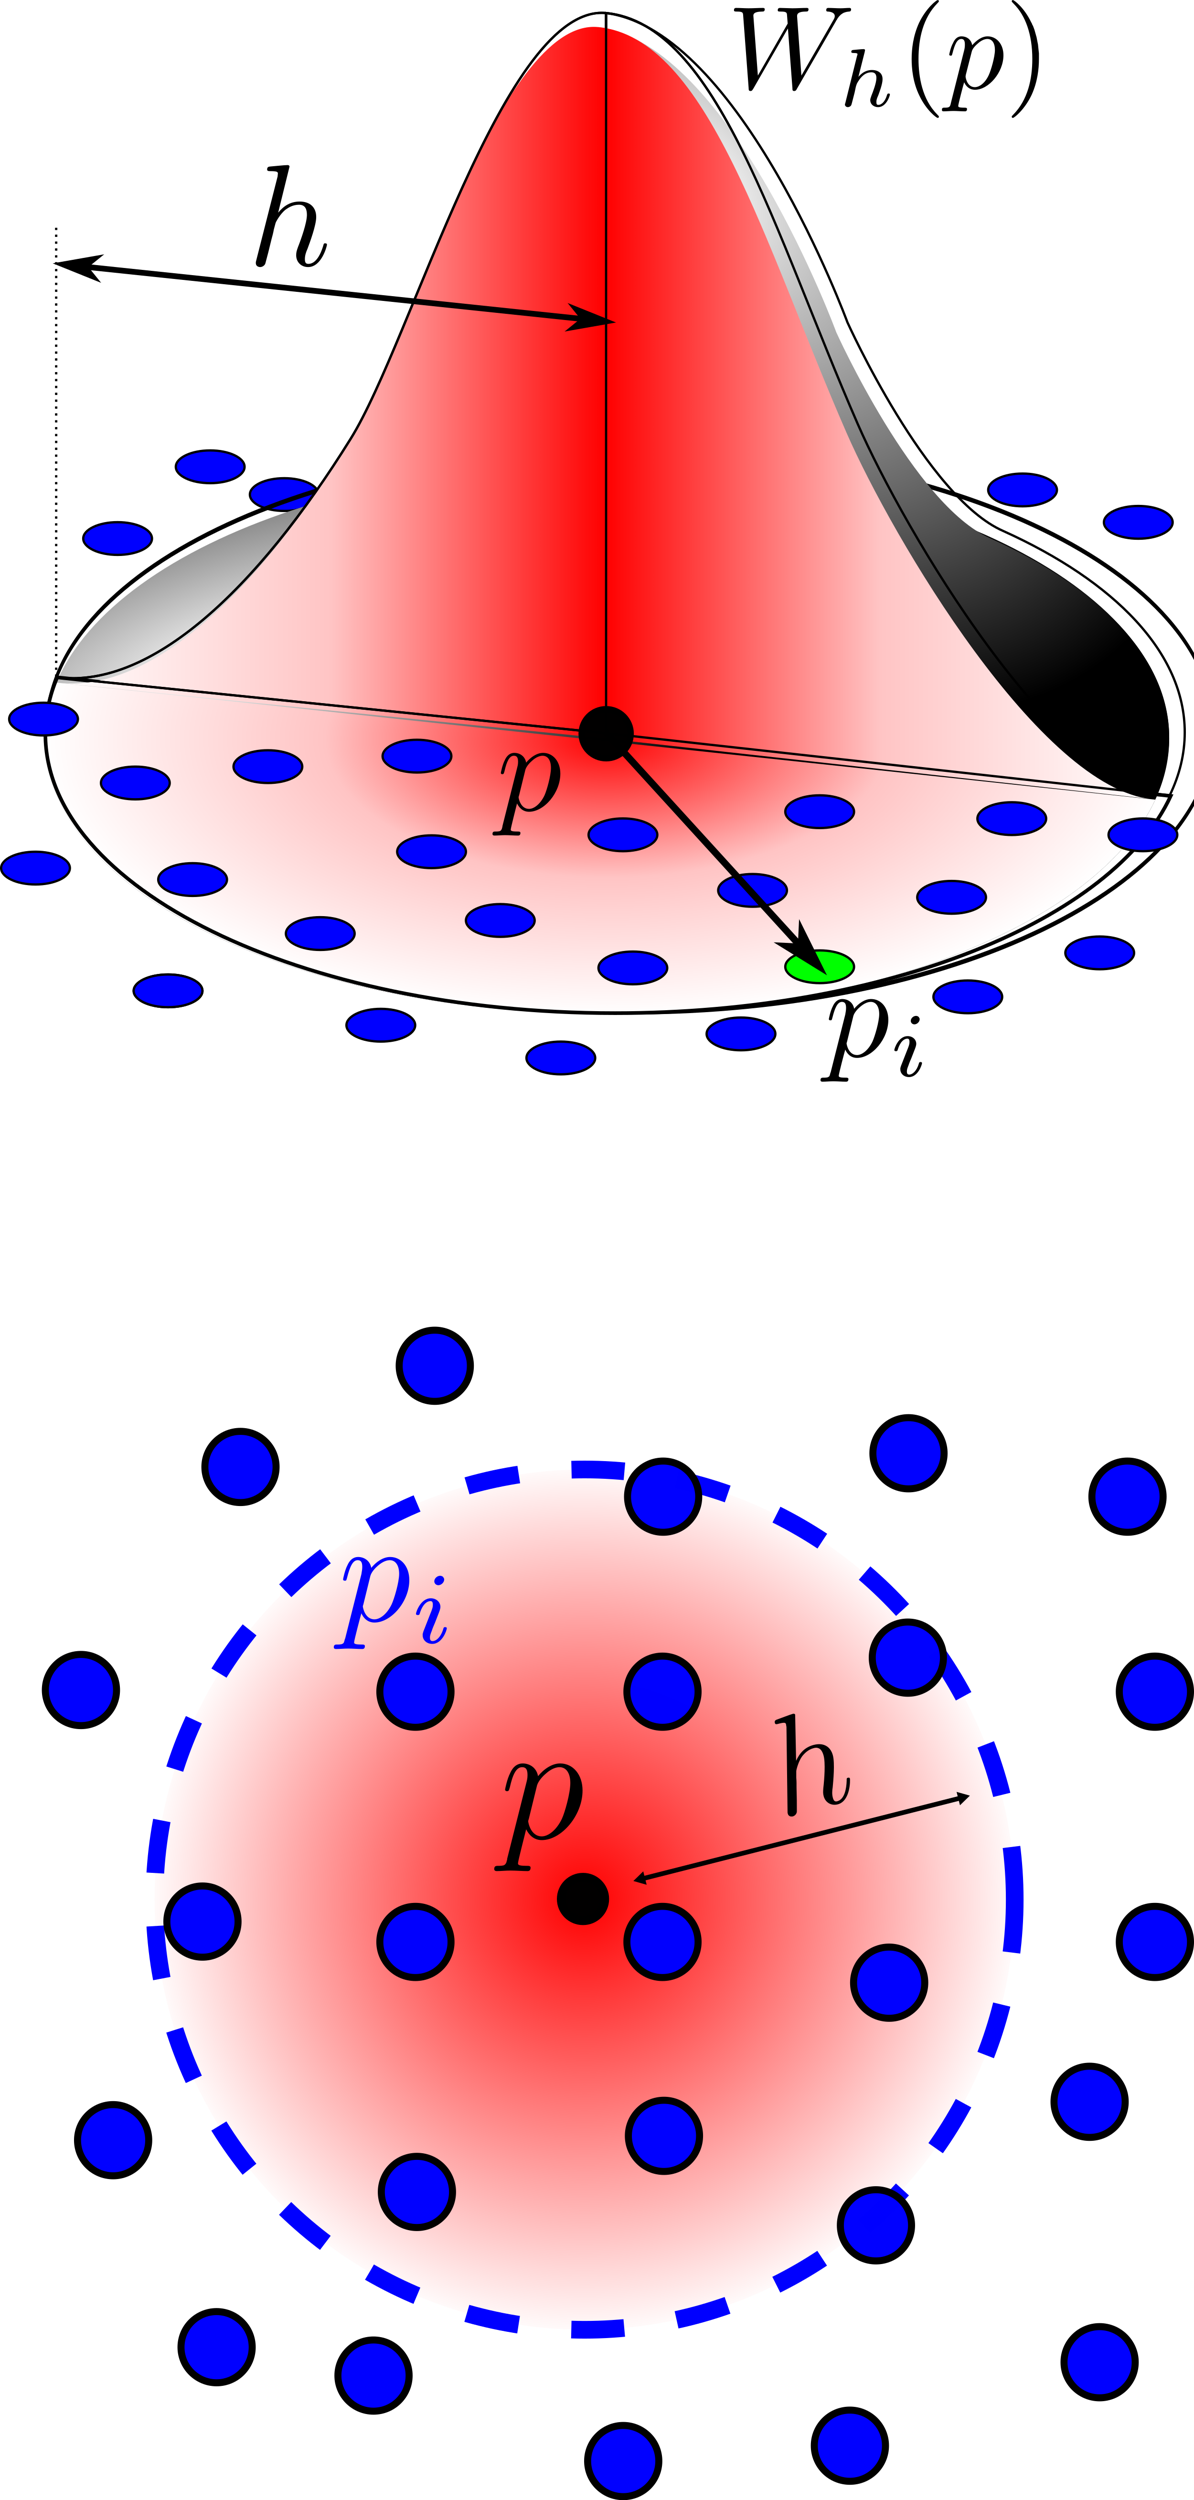 <?xml version="1.0" encoding="UTF-8" standalone="no"?>
<svg
   xmlns:dc="http://purl.org/dc/elements/1.1/"
   xmlns:cc="http://creativecommons.org/ns#"
   xmlns:rdf="http://www.w3.org/1999/02/22-rdf-syntax-ns#"
   xmlns:svg="http://www.w3.org/2000/svg"
   xmlns="http://www.w3.org/2000/svg"
   xmlns:xlink="http://www.w3.org/1999/xlink"
   xmlns:sodipodi="http://sodipodi.sourceforge.net/DTD/sodipodi-0.dtd"
   xmlns:inkscape="http://www.inkscape.org/namespaces/inkscape"
   sodipodi:docname="kernel.svg"
   inkscape:version="1.0 (4035a4fb49, 2020-05-01)"
   id="svg8"
   version="1.1"
   viewBox="0 0 67.593 141.522"
   height="141.522mm"
   width="67.593mm">
  <sodipodi:namedview
     inkscape:document-rotation="0"
     inkscape:snap-global="false"
     fit-margin-bottom="0"
     fit-margin-right="0"
     fit-margin-left="0"
     fit-margin-top="0"
     inkscape:window-maximized="0"
     inkscape:window-y="121"
     inkscape:window-x="0"
     inkscape:window-height="1769"
     inkscape:window-width="2773"
     showgrid="false"
     inkscape:current-layer="layer1"
     inkscape:document-units="mm"
     inkscape:cy="201.91732"
     inkscape:cx="131.59032"
     inkscape:zoom="2.6659943"
     inkscape:pageshadow="2"
     inkscape:pageopacity="0.0"
     borderopacity="1.0"
     bordercolor="#666666"
     pagecolor="#ffffff"
     id="base" />
  <defs
     id="defs2">
    <linearGradient
       inkscape:collect="always"
       id="linearGradient919">
      <stop
         style="stop-color:#ff0000;stop-opacity:1;"
         offset="0"
         id="stop915" />
      <stop
         style="stop-color:#ff0000;stop-opacity:0;"
         offset="1"
         id="stop917" />
    </linearGradient>
    <marker
       inkscape:isstock="true"
       style="overflow:visible"
       id="marker1162"
       refX="0"
       refY="0"
       orient="auto"
       inkscape:stockid="TriangleOutL">
      <path
         transform="scale(0.8)"
         style="fill:#000000;fill-opacity:1;fill-rule:evenodd;stroke:#000000;stroke-width:1pt;stroke-opacity:1"
         d="M 5.77,0 -2.88,5 V -5 Z"
         id="path1041"
         inkscape:connector-curvature="0" />
    </marker>
    <marker
       inkscape:isstock="true"
       style="overflow:visible"
       id="TriangleInL"
       refX="0"
       refY="0"
       orient="auto"
       inkscape:stockid="TriangleInL">
      <path
         transform="scale(-0.8)"
         style="fill:#000000;fill-opacity:1;fill-rule:evenodd;stroke:#000000;stroke-width:1pt;stroke-opacity:1"
         d="M 5.77,0 -2.88,5 V -5 Z"
         id="path1218"
         inkscape:connector-curvature="0" />
    </marker>
    <marker
       inkscape:isstock="true"
       style="overflow:visible"
       id="TriangleOutL"
       refX="0"
       refY="0"
       orient="auto"
       inkscape:stockid="TriangleOutL">
      <path
         transform="scale(0.8)"
         style="fill:#000000;fill-opacity:1;fill-rule:evenodd;stroke:#000000;stroke-width:1pt;stroke-opacity:1"
         d="M 5.77,0 -2.88,5 V -5 Z"
         id="path1227"
         inkscape:connector-curvature="0" />
    </marker>
    <marker
       inkscape:isstock="true"
       style="overflow:visible"
       id="Arrow2Lend"
       refX="0"
       refY="0"
       orient="auto"
       inkscape:stockid="Arrow2Lend">
      <path
         transform="matrix(-1.1,0,0,-1.1,-1.1,0)"
         d="M 8.719,4.034 -2.207,0.016 8.719,-4.002 c -1.745,2.372 -1.735,5.617 -6e-7,8.035 z"
         style="fill:#000000;fill-opacity:1;fill-rule:evenodd;stroke:#000000;stroke-width:0.625;stroke-linejoin:round;stroke-opacity:1"
         id="path1106"
         inkscape:connector-curvature="0" />
    </marker>
    <radialGradient
       inkscape:collect="always"
       xlink:href="#linearGradient919"
       id="radialGradient921"
       cx="66.426"
       cy="63.637"
       fx="66.426"
       fy="63.637"
       r="24.849"
       gradientUnits="userSpaceOnUse" />
    <clipPath
       id="clipPath88"
       clipPathUnits="userSpaceOnUse">
      <path
         inkscape:connector-curvature="0"
         id="path86"
         d="M 2099.61,3720.03 C 1751.84,3717.02 1435.43,2572.45 1224.61,2233.5 892.5,1699.56 527.621,1364.99 207.621,1399.25 L 2116.09,1205.03 4076.09,988 c -394.29,37.15 -918.63,924.14 -1081.48,1297.03 -290.82,665.78 -489.92,1397.07 -878.52,1434.22 -5.54,0.54 -10.97,0.82 -16.48,0.78 z" />
    </clipPath>
    <linearGradient
       id="linearGradient100"
       spreadMethod="pad"
       gradientTransform="matrix(8,0,0,-8,-1083.9,5292.51)"
       gradientUnits="userSpaceOnUse"
       y2="367.312"
       x2="645.5"
       y1="367.312"
       x1="160.938">
      <stop
         id="stop90"
         offset="0"
         style="stop-opacity:1;stop-color:#ffffff" />
      <stop
         id="stop92"
         offset="0.25"
         style="stop-opacity:1;stop-color:#ffc4c4" />
      <stop
         id="stop94"
         offset="0.5"
         style="stop-opacity:1;stop-color:#ff0000" />
      <stop
         id="stop96"
         offset="0.75"
         style="stop-opacity:1;stop-color:#ffc4c4" />
      <stop
         id="stop98"
         offset="1"
         style="stop-opacity:1;stop-color:#ffffff" />
    </linearGradient>
    <clipPath
       id="clipPath70"
       clipPathUnits="userSpaceOnUse">
      <path
         inkscape:connector-curvature="0"
         id="path68"
         d="m 4084.1,988 c 34.38,70.66 52.5,144.37 52.5,220 0,276.99 -243.51,526.75 -633.79,703.08 m 0,0 c -268.55,117.15 -543.86,728.25 -543.86,728.25 0,0 -374.26,1018.55 -842.86,1080 V 1205.03 L 4084.1,988" />
    </clipPath>
    <radialGradient
       id="radialGradient76"
       spreadMethod="pad"
       gradientTransform="matrix(11.786,-12.981,-7.998,-7.262,-432.198,11054.5)"
       gradientUnits="userSpaceOnUse"
       r="126.781"
       cy="291.717"
       cx="444.138"
       fy="291.717"
       fx="444.138">
      <stop
         id="stop72"
         offset="0"
         style="stop-opacity:1;stop-color:#ffffff" />
      <stop
         id="stop74"
         offset="1"
         style="stop-opacity:1;stop-color:#000000" />
    </radialGradient>
    <clipPath
       id="clipPath44"
       clipPathUnits="userSpaceOnUse">
      <path
         inkscape:connector-curvature="0"
         id="path42"
         d="m 199.609,1400.03 c -26.91,-63.95 -41.25,-129.96 -41.25,-197.78 0,-538.16 890.621,-974.488 1989.261,-974.488 946.99,0 1739.29,324.066 1940,758.238 z" />
    </clipPath>
    <radialGradient
       id="radialGradient52"
       spreadMethod="pad"
       gradientTransform="matrix(10.201,0,0,-5.025,-1925.61,6479.4)"
       gradientUnits="userSpaceOnUse"
       r="195.5"
       cy="1050.22"
       cx="399.286"
       fy="1050.22"
       fx="399.286">
      <stop
         id="stop46"
         offset="0"
         style="stop-opacity:1;stop-color:#ff0000" />
      <stop
         id="stop48"
         offset="0.5"
         style="stop-opacity:1;stop-color:#ffc4c4" />
      <stop
         id="stop50"
         offset="1"
         style="stop-opacity:1;stop-color:#ffffff" />
    </radialGradient>
    <clipPath
       id="clipPath24"
       clipPathUnits="userSpaceOnUse">
      <path
         inkscape:connector-curvature="0"
         id="path22"
         d="m 4136.72,1202.18 c 0,-538.168 -890.59,-974.418 -1989.18,-974.418 -1098.63,0 -1989.22,436.25 -1989.22,974.418 0,538.16 890.59,974.45 1989.22,974.45 1098.59,0 1989.18,-436.29 1989.18,-974.45 z" />
    </clipPath>
    <radialGradient
       id="radialGradient30"
       spreadMethod="pad"
       gradientTransform="matrix(13.358,4.384,1.567,-4.774,-4333.44,5046.26)"
       gradientUnits="userSpaceOnUse"
       r="195.5"
       cy="992.323"
       cx="270.158"
       fy="992.323"
       fx="270.158">
      <stop
         id="stop26"
         offset="0"
         style="stop-opacity:1;stop-color:#ffffff" />
      <stop
         id="stop28"
         offset="1"
         style="stop-opacity:1;stop-color:#000000" />
    </radialGradient>
  </defs>
  <g
     id="layer1"
     inkscape:groupmode="layer"
     inkscape:label="Layer 1"
     transform="translate(-33.331,43.892)">
    <circle
       r="24.349"
       cy="63.637"
       cx="66.426"
       id="path1077"
       style="opacity:1;fill:url(#radialGradient921);fill-opacity:1;stroke:#0000ff;stroke-width:1;stroke-miterlimit:4;stroke-dasharray:3, 3;stroke-dashoffset:0" />
    <circle
       r="2.015"
       cy="38.37"
       cx="84.761"
       id="path913-1"
       style="opacity:1;fill:#0000ff;fill-opacity:0.995;stroke:#000000;stroke-width:0.398;stroke-miterlimit:4;stroke-dasharray:none;stroke-dashoffset:0" />
    <circle
       r="2.015"
       cy="40.827"
       cx="97.159"
       id="path913-1-7"
       style="opacity:1;fill:#0000ff;fill-opacity:0.995;stroke:#000000;stroke-width:0.398;stroke-miterlimit:4;stroke-dasharray:none;stroke-dashoffset:0" />
    <circle
       r="2.015"
       cy="33.418"
       cx="57.944"
       id="path913-1-9"
       style="opacity:1;fill:#0000ff;fill-opacity:0.995;stroke:#000000;stroke-width:0.398;stroke-miterlimit:4;stroke-dasharray:none;stroke-dashoffset:0" />
    <circle
       r="2.015"
       cy="39.145"
       cx="46.945"
       id="path913-1-7-2"
       style="opacity:1;fill:#0000ff;fill-opacity:0.995;stroke:#000000;stroke-width:0.398;stroke-miterlimit:4;stroke-dasharray:none;stroke-dashoffset:0" />
    <circle
       r="2.015"
       cy="40.827"
       cx="70.871"
       id="path913-1-7-2-7"
       style="opacity:1;fill:#0000ff;fill-opacity:0.995;stroke:#000000;stroke-width:0.398;stroke-miterlimit:4;stroke-dasharray:none;stroke-dashoffset:0" />
    <circle
       r="2.015"
       cy="49.939"
       cx="84.725"
       id="path913-1-5"
       style="opacity:1;fill:#0000ff;fill-opacity:0.995;stroke:#000000;stroke-width:0.398;stroke-miterlimit:4;stroke-dasharray:none;stroke-dashoffset:0" />
    <circle
       r="2.015"
       cy="51.867"
       cx="98.71"
       id="path913-1-7-9"
       style="opacity:1;fill:#0000ff;fill-opacity:0.995;stroke:#000000;stroke-width:0.398;stroke-miterlimit:4;stroke-dasharray:none;stroke-dashoffset:0" />
    <circle
       r="2.015"
       cy="51.867"
       cx="56.849"
       id="path913-1-9-2"
       style="opacity:1;fill:#0000ff;fill-opacity:0.995;stroke:#000000;stroke-width:0.398;stroke-miterlimit:4;stroke-dasharray:none;stroke-dashoffset:0" />
    <circle
       r="2.015"
       cy="51.772"
       cx="37.913"
       id="path913-1-7-2-2"
       style="opacity:1;fill:#0000ff;fill-opacity:0.995;stroke:#000000;stroke-width:0.398;stroke-miterlimit:4;stroke-dasharray:none;stroke-dashoffset:0" />
    <circle
       r="2.015"
       cy="51.867"
       cx="70.835"
       id="path913-1-7-2-7-8"
       style="opacity:1;fill:#0000ff;fill-opacity:0.995;stroke:#000000;stroke-width:0.398;stroke-miterlimit:4;stroke-dasharray:none;stroke-dashoffset:0" />
    <circle
       r="2.015"
       cy="68.338"
       cx="83.667"
       id="path913-1-97"
       style="opacity:1;fill:#0000ff;fill-opacity:0.995;stroke:#000000;stroke-width:0.398;stroke-miterlimit:4;stroke-dasharray:none;stroke-dashoffset:0" />
    <circle
       r="2.015"
       cy="66.032"
       cx="98.71"
       id="path913-1-7-3"
       style="opacity:1;fill:#0000ff;fill-opacity:0.995;stroke:#000000;stroke-width:0.398;stroke-miterlimit:4;stroke-dasharray:none;stroke-dashoffset:0" />
    <circle
       r="2.015"
       cy="66.032"
       cx="56.849"
       id="path913-1-9-6"
       style="opacity:1;fill:#0000ff;fill-opacity:0.995;stroke:#000000;stroke-width:0.398;stroke-miterlimit:4;stroke-dasharray:none;stroke-dashoffset:0" />
    <circle
       r="2.015"
       cy="64.879"
       cx="44.792"
       id="path913-1-7-2-1"
       style="opacity:1;fill:#0000ff;fill-opacity:0.995;stroke:#000000;stroke-width:0.398;stroke-miterlimit:4;stroke-dasharray:none;stroke-dashoffset:0" />
    <circle
       r="2.015"
       cy="66.032"
       cx="70.835"
       id="path913-1-7-2-7-2"
       style="opacity:1;fill:#0000ff;fill-opacity:0.995;stroke:#000000;stroke-width:0.398;stroke-miterlimit:4;stroke-dasharray:none;stroke-dashoffset:0" />
    <circle
       r="2.015"
       cy="82.073"
       cx="82.919"
       id="path913-1-93"
       style="opacity:1;fill:#0000ff;fill-opacity:0.995;stroke:#000000;stroke-width:0.398;stroke-miterlimit:4;stroke-dasharray:none;stroke-dashoffset:0" />
    <circle
       r="2.015"
       cy="75.081"
       cx="95.014"
       id="path913-1-7-1"
       style="opacity:1;fill:#0000ff;fill-opacity:0.995;stroke:#000000;stroke-width:0.398;stroke-miterlimit:4;stroke-dasharray:none;stroke-dashoffset:0" />
    <circle
       r="2.015"
       cy="80.183"
       cx="56.933"
       id="path913-1-9-9"
       style="opacity:1;fill:#0000ff;fill-opacity:0.995;stroke:#000000;stroke-width:0.398;stroke-miterlimit:4;stroke-dasharray:none;stroke-dashoffset:0" />
    <circle
       r="2.015"
       cy="77.254"
       cx="39.735"
       id="path913-1-7-2-4"
       style="opacity:1;fill:#0000ff;fill-opacity:0.995;stroke:#000000;stroke-width:0.398;stroke-miterlimit:4;stroke-dasharray:none;stroke-dashoffset:0" />
    <circle
       r="2.015"
       cy="77.008"
       cx="70.918"
       id="path913-1-7-2-7-7"
       style="opacity:1;fill:#0000ff;fill-opacity:0.995;stroke:#000000;stroke-width:0.398;stroke-miterlimit:4;stroke-dasharray:none;stroke-dashoffset:0" />
    <circle
       r="2.015"
       cy="94.547"
       cx="81.444"
       id="path913-1-8"
       style="opacity:1;fill:#0000ff;fill-opacity:0.995;stroke:#000000;stroke-width:0.398;stroke-miterlimit:4;stroke-dasharray:none;stroke-dashoffset:0" />
    <circle
       r="2.015"
       cy="89.822"
       cx="95.581"
       id="path913-1-7-4"
       style="opacity:1;fill:#0000ff;fill-opacity:0.995;stroke:#000000;stroke-width:0.398;stroke-miterlimit:4;stroke-dasharray:none;stroke-dashoffset:0" />
    <circle
       r="2.015"
       cy="90.578"
       cx="54.476"
       id="path913-1-9-5"
       style="opacity:1;fill:#0000ff;fill-opacity:0.995;stroke:#000000;stroke-width:0.398;stroke-miterlimit:4;stroke-dasharray:none;stroke-dashoffset:0" />
    <circle
       r="2.015"
       cy="88.971"
       cx="45.593"
       id="path913-1-7-2-0"
       style="opacity:1;fill:#0000ff;fill-opacity:0.995;stroke:#000000;stroke-width:0.398;stroke-miterlimit:4;stroke-dasharray:none;stroke-dashoffset:0" />
    <circle
       r="2.015"
       cy="95.416"
       cx="68.612"
       id="path913-1-7-2-7-3"
       style="opacity:1;fill:#0000ff;fill-opacity:0.995;stroke:#000000;stroke-width:0.398;stroke-miterlimit:4;stroke-dasharray:none;stroke-dashoffset:0" />
    <circle
       r="1.228"
       cy="63.6"
       cx="66.335"
       id="path1081"
       style="opacity:1;fill:#000000;fill-opacity:0.995;stroke:#000000;stroke-width:0.5;stroke-miterlimit:4;stroke-dasharray:none;stroke-dashoffset:0" />
    <path
       sodipodi:nodetypes="cc"
       inkscape:connector-curvature="0"
       id="path1083"
       d="M 69.624,62.471 87.798,57.861"
       style="fill:none;stroke:#000000;stroke-width:0.265px;stroke-linecap:butt;stroke-linejoin:miter;stroke-opacity:1;marker-start:url(#TriangleInL);marker-end:url(#TriangleOutL)" />
    <g
       id="g1899"
       transform="matrix(0.641,0,0,0.641,-140.798,-16)"
       style="fill:#000000">
      <g
         id="g1897"
         transform="matrix(0.3,0,0,-0.3,-52.5,222.75)"
         xml:space="preserve"
         stroke-miterlimit="10.433"
         font-style="normal"
         font-variant="normal"
         font-weight="normal"
         font-stretch="normal"
         font-size-adjust="none"
         letter-spacing="normal"
         word-spacing="normal"
         style="font-style:normal;font-variant:normal;font-weight:normal;font-stretch:normal;letter-spacing:normal;word-spacing:normal;text-anchor:start;fill:#000000;fill-opacity:1;fill-rule:evenodd;stroke:#000000;stroke-linecap:butt;stroke-linejoin:miter;stroke-miterlimit:10.433;stroke-dasharray:none;stroke-dashoffset:0;stroke-opacity:1"><path
           d="m 1229.8,340.36 v -0.15 -0.15 l -0.1,-0.14 v -0.13 -0.12 l -0.1,-0.12 v -0.11 -0.11 l -0.1,-0.1 v -0.09 l -0.1,-0.09 v -0.08 l -0.1,-0.07 v -0.07 l -0.1,-0.06 v -0.06 l -0.1,-0.06 -0.1,-0.05 v -0.04 l -0.1,-0.04 -0.1,-0.04 -0.1,-0.03 -0.1,-0.03 -0.2,-0.02 -0.1,-0.02 v -0.01 l -0.1,-0.01 -0.1,-0.01 h -0.1 v -0.01 l -0.1,-0.01 h -0.1 -0.1 l -0.1,-0.01 h -0.1 -0.1 v 0 h -0.1 -0.1 c -0.6,0 -1.2,0 -1.2,-0.94 0,-0.41 0.3,-0.61 0.7,-0.61 1.3,0 2.7,0.16 4.1,0.16 1.7,0 3.4,-0.16 5,-0.16 0.2,0 0.9,0 0.9,1 0,0.55 -0.5,0.55 -1.2,0.55 -2.5,0 -2.5,0.36 -2.5,0.79 0,0.61 2.1,8.72 2.4,9.97 0.7,-1.44 2.1,-3.19 4.6,-3.19 v 1.1 c -3.3,0 -4,4.14 -4,4.44 0,0.09 0,0.2 0.2,0.79 l 2.4,9.77 c 0.4,1.34 1.7,2.73 2.6,3.48 1.7,1.55 3.2,1.89 4,1.89 2,0 3.2,-1.73 3.2,-4.68 0,-2.94 -1.6,-8.66 -2.5,-10.57 -1.7,-3.48 -4.1,-5.12 -5.9,-5.12 v -1.1 c 5.8,0 12,7.27 12,14.6 0,4.69 -2.8,7.97 -6.6,7.97 -2.5,0 -4.9,-1.78 -6.5,-3.74 -0.5,2.69 -2.7,3.74 -4.5,3.74 -2.3,0 -3.3,-1.94 -3.7,-2.83 -0.9,-1.7 -1.5,-4.69 -1.5,-4.84 0,-0.5 0.5,-0.5 0.5,-0.5 0.5,0 0.6,0.06 0.9,1.15 0.8,3.53 1.8,5.92 3.6,5.92 0.9,0 1.6,-0.39 1.6,-2.28 0,-1.15 -0.2,-1.7 -0.4,-2.54 z"
           id="path1895"
           inkscape:connector-curvature="0"
           style="fill:#000000;stroke-width:0" /></g>
    </g>
    <g
       id="g1999"
       transform="matrix(0.548,0,0,0.548,-119.191,-17.251)"
       style="fill:#0000ff">
      <g
         word-spacing="normal"
         letter-spacing="normal"
         font-size-adjust="none"
         font-stretch="normal"
         font-weight="normal"
         font-variant="normal"
         font-style="normal"
         stroke-miterlimit="10.433"
         xml:space="preserve"
         transform="matrix(0.3,0,0,-0.3,-52.5,222.75)"
         id="g1997"
         style="font-style:normal;font-variant:normal;font-weight:normal;font-stretch:normal;letter-spacing:normal;word-spacing:normal;text-anchor:start;fill:#0000ff;fill-opacity:1;fill-rule:evenodd;stroke:#000000;stroke-linecap:butt;stroke-linejoin:miter;stroke-miterlimit:10.433;stroke-dasharray:none;stroke-dashoffset:0;stroke-opacity:1"><path
           id="path1991"
           d="m 1221.6,340.36 -0.1,-0.15 v -0.15 l -0.1,-0.14 v -0.13 -0.12 l -0.1,-0.12 v -0.11 -0.11 l -0.1,-0.1 v -0.09 -0.09 l -0.1,-0.08 v -0.07 l -0.1,-0.07 v -0.06 l -0.1,-0.06 -0.1,-0.06 -0.1,-0.05 v -0.04 l -0.1,-0.04 -0.1,-0.04 -0.1,-0.03 -0.1,-0.03 -0.1,-0.02 -0.2,-0.02 v -0.01 l -0.1,-0.01 -0.1,-0.01 v 0 l -0.1,-0.01 -0.1,-0.01 h -0.1 -0.1 l -0.1,-0.01 v 0 h -0.1 -0.1 -0.1 -0.1 c -0.6,0 -1.2,0 -1.2,-0.94 0,-0.41 0.3,-0.61 0.7,-0.61 1.3,0 2.8,0.16 4.2,0.16 1.6,0 3.3,-0.16 4.9,-0.16 0.2,0 0.9,0 0.9,1 0,0.55 -0.5,0.55 -1.2,0.55 -2.5,0 -2.5,0.36 -2.5,0.79 0,0.61 2.1,8.72 2.5,9.97 0.6,-1.44 2,-3.19 4.5,-3.19 v 1.1 c -3.3,0 -4,4.14 -4,4.44 0,0.09 0,0.2 0.2,0.79 l 2.4,9.77 c 0.4,1.34 1.7,2.73 2.6,3.48 1.8,1.55 3.2,1.89 4.1,1.89 1.9,0 3.2,-1.73 3.2,-4.68 0,-2.94 -1.7,-8.66 -2.6,-10.57 -1.7,-3.48 -4.1,-5.12 -5.9,-5.12 v -1.1 c 5.8,0 12,7.27 12,14.6 0,4.69 -2.8,7.97 -6.6,7.97 -2.5,0 -4.9,-1.78 -6.5,-3.74 -0.5,2.69 -2.7,3.74 -4.5,3.74 -2.3,0 -3.3,-1.94 -3.7,-2.83 -0.9,-1.7 -1.5,-4.69 -1.5,-4.84 0,-0.5 0.5,-0.5 0.6,-0.5 0.5,0 0.5,0.06 0.8,1.15 0.9,3.53 1.9,5.92 3.6,5.92 0.9,0 1.6,-0.39 1.6,-2.28 0,-1.15 -0.2,-1.7 -0.3,-2.54 z"
           inkscape:connector-curvature="0"
           style="fill:#0000ff;stroke-width:0" /><path
           id="path1993"
           d="m 1255.7,360.66 v 0.05 0.06 0.05 0.05 0.06 0.06 l -0.1,0.05 v 0.06 0.05 0.06 l -0.1,0.06 v 0.05 0.05 l -0.1,0.06 v 0.05 0.05 l -0.1,0.05 v 0.04 l -0.1,0.05 v 0.04 l -0.1,0.04 v 0.04 l -0.1,0.04 -0.1,0.03 v 0.03 l -0.1,0.02 -0.1,0.02 -0.1,0.02 v 0.02 l -0.1,0.01 -0.1,0.01 h -0.1 c -1,0 -2,-0.91 -2,-1.92 0,-0.6 0.5,-1.33 1.4,-1.33 1,0 2,0.98 2,1.92 z"
           inkscape:connector-curvature="0"
           style="fill:#0000ff;stroke-width:0" /><path
           id="path1995"
           d="m 1248.6,342.96 v -0.09 l -0.1,-0.08 v -0.17 -0.08 l -0.1,-0.09 v -0.09 -0.08 -0.09 l -0.1,-0.1 v -0.09 -0.1 -0.04 -0.05 -0.06 -0.05 -0.05 -0.05 -0.06 -0.05 c 0,-1.64 1.4,-2.95 3.3,-2.95 3.5,0 5,4.79 5,5.32 0,0.46 -0.4,0.46 -0.6,0.46 -0.4,0 -0.5,-0.21 -0.6,-0.6 -0.8,-2.78 -2.4,-4.22 -3.7,-4.22 -0.7,0 -0.9,0.46 -0.9,1.22 0,0.8 0.3,1.47 0.6,2.24 0.3,0.93 0.7,1.87 1.1,2.78 0.3,0.84 1.6,4.01 1.7,4.44 0.1,0.34 0.2,0.76 0.2,1.11 0,1.64 -1.4,2.95 -3.3,2.95 -3.5,0 -5.1,-4.74 -5.1,-5.33 0,-0.45 0.5,-0.45 0.6,-0.45 0.5,0 0.6,0.17 0.7,0.56 0.9,3 2.4,4.25 3.7,4.25 0.5,0 0.8,-0.28 0.8,-1.22 0,-0.8 -0.1,-1.33 -1,-3.48 z"
           inkscape:connector-curvature="0"
           style="fill:#0000ff;stroke-width:0" /></g>
    </g>
    <g
       transform="matrix(1.772,-0.475,0.475,1.772,-91.933,74.955)"
       id="g940">
      <g
         style="font-style:normal;font-variant:normal;font-weight:normal;font-stretch:normal;letter-spacing:normal;word-spacing:normal;text-anchor:start;fill:none;fill-opacity:1;fill-rule:evenodd;stroke:#000000;stroke-linecap:butt;stroke-linejoin:miter;stroke-miterlimit:10.433;stroke-dasharray:none;stroke-dashoffset:0;stroke-opacity:1"
         id="g938"
         transform="matrix(0.087,0,0,-0.087,-15.163,45.666)"
         xml:space="preserve"
         stroke-miterlimit="10.433"
         font-style="normal"
         font-variant="normal"
         font-weight="normal"
         font-stretch="normal"
         font-size-adjust="none"
         letter-spacing="normal"
         word-spacing="normal"><path
           style="fill:#000000;stroke-width:0"
           inkscape:connector-curvature="0"
           d="m 1240.1,380.47 v 0.01 0 0.01 0.01 0.01 0.01 0.02 0.02 0.02 0.02 0.02 0.02 0.03 0.02 l -0.1,0.02 v 0.03 0.02 0.03 0.02 0.03 l -0.1,0.02 v 0.01 0.01 0.01 0.01 0.01 0.01 l -0.1,0.01 v 0.01 0.01 0.01 0.01 0 l -0.1,0.01 v 0.01 0 0.01 h -0.1 v 0.01 0 0 l -0.1,0.01 v 0 0 0 c -1.2,0 -4.8,-0.41 -6.1,-0.5 -0.4,-0.05 -1,-0.09 -1,-1 0,-0.59 0.5,-0.59 1.2,-0.59 2.4,0 2.5,-0.35 2.5,-0.85 l -0.1,-1 -7.3,-28.7 c -0.2,-0.69 -0.2,-0.8 -0.2,-1.09 0,-1.15 1,-1.4 1.5,-1.4 0.8,0 1.6,0.6 1.8,1.3 l 1,3.78 1.1,4.49 c 0.3,1.09 0.6,2.18 0.8,3.34 0.1,0.3 0.5,1.94 0.6,2.24 0.1,0.45 1.7,3.25 3.4,4.59 1.1,0.8 2.6,1.73 4.7,1.73 2.2,0 2.7,-1.68 2.7,-3.48 0,-2.69 -1.9,-8.13 -3.1,-11.16 -0.4,-1.15 -0.6,-1.75 -0.6,-2.75 0,-2.33 1.7,-4.08 4.1,-4.08 4.7,0 6.5,7.27 6.5,7.68 0,0.5 -0.4,0.5 -0.6,0.5 -0.5,0 -0.5,-0.16 -0.7,-0.91 -0.8,-2.64 -2.4,-6.17 -5.1,-6.17 -0.9,0 -1.2,0.5 -1.2,1.64 0,1.25 0.4,2.45 0.9,3.55 0.8,2.14 3,8.06 3,10.95 0,3.23 -2,5.33 -5.7,5.33 -3.2,0 -5.5,-1.53 -7.4,-3.83 z"
           id="path936" /></g>
    </g>
    <path
       d="m 51.369,-15.897 c 0,0.512 -0.871,0.927 -1.946,0.927 -1.075,0 -1.946,-0.415 -1.946,-0.927 0,-0.512 0.871,-0.927 1.946,-0.927 1.074,0 1.946,0.415 1.946,0.927"
       style="fill:#0000ff;fill-opacity:1;fill-rule:evenodd;stroke:none;stroke-width:0.016"
       id="path14"
       inkscape:connector-curvature="0" />
    <path
       d="m 51.369,-15.897 c 0,0.512 -0.871,0.927 -1.946,0.927 -1.075,0 -1.946,-0.415 -1.946,-0.927 0,-0.512 0.871,-0.927 1.946,-0.927 1.074,0 1.946,0.415 1.946,0.927 z"
       style="fill:none;stroke:#000000;stroke-width:0.13;stroke-linecap:butt;stroke-linejoin:miter;stroke-miterlimit:4;stroke-dasharray:none;stroke-opacity:1"
       id="path16"
       inkscape:connector-curvature="0" />
    <g
       transform="matrix(0.016,0,0,-0.016,33.332,17.149)"
       id="g18">
      <g
         id="g20"
         clip-path="url(#clipPath24)">
        <path
           d="m 4136.72,1202.18 c 0,-538.168 -890.59,-974.418 -1989.18,-974.418 -1098.63,0 -1989.22,436.25 -1989.22,974.418 0,538.16 890.59,974.45 1989.22,974.45 1098.59,0 1989.18,-436.29 1989.18,-974.45"
           style="fill:url(#radialGradient30);fill-opacity:1;fill-rule:nonzero;stroke:none"
           id="path32"
           inkscape:connector-curvature="0" />
      </g>
    </g>
    <g
       id="g34"
       transform="matrix(0.013,0,0,0.02,33.332,17.149)">
      <path
         d="m 5284.69,-987.632 c 0,442.12 -1137.72,800.517 -2541.19,800.517 -1403.51,0 -2541.244,-358.397 -2541.244,-800.517 0,-442.128 1137.734,-800.558 2541.244,-800.558 1403.47,0 2541.19,358.43 2541.19,800.558 z"
         style="fill:none;stroke:#000000;stroke-width:13.032;stroke-linecap:butt;stroke-linejoin:miter;stroke-miterlimit:4;stroke-dasharray:none;stroke-opacity:1"
         id="path36"
         inkscape:connector-curvature="0" />
    </g>
    <g
       transform="matrix(0.016,0,0,-0.016,33.332,17.149)"
       id="g38">
      <g
         id="g40"
         clip-path="url(#clipPath44)">
        <path
           d="m 199.609,1400.03 c -26.91,-63.95 -41.25,-129.96 -41.25,-197.78 0,-538.16 890.621,-974.488 1989.261,-974.488 946.99,0 1739.29,324.066 1940,758.238"
           style="fill:url(#radialGradient52);fill-opacity:1;fill-rule:nonzero;stroke:none"
           id="path54"
           inkscape:connector-curvature="0" />
      </g>
    </g>
    <path
       d="m 36.569,-5.55 c -0.436,1.037 -0.669,2.107 -0.669,3.207 0,8.725 14.44,15.8 32.252,15.8 15.354,0 28.199,-5.254 31.454,-12.293 z"
       style="fill:none;stroke:#000000;stroke-width:0.206;stroke-linecap:butt;stroke-linejoin:miter;stroke-miterlimit:4;stroke-dasharray:none;stroke-opacity:1"
       id="path56"
       inkscape:connector-curvature="0" />
    <path
       d="M 67.641,-2.389 V -43.153 c 6.3,0.602 9.53,12.459 14.245,23.254 2.64,6.045 11.14,20.429 17.533,21.031 z"
       style="fill:none;stroke:#000000;stroke-width:0.13;stroke-linecap:butt;stroke-linejoin:miter;stroke-miterlimit:4;stroke-dasharray:none;stroke-opacity:1"
       id="path62"
       inkscape:connector-curvature="0" />
    <g
       transform="matrix(0.016,0,0,-0.016,33.332,17.149)"
       id="g64">
      <g
         id="g66"
         clip-path="url(#clipPath70)">
        <path
           d="m 4084.1,988 c 34.38,70.66 52.5,144.37 52.5,220 0,276.99 -243.51,526.75 -633.79,703.08 m 0,0 c -268.55,117.15 -543.86,728.25 -543.86,728.25 0,0 -374.26,1018.55 -842.86,1080 V 1205.03 L 4084.1,988"
           style="fill:url(#radialGradient76);fill-opacity:1;fill-rule:nonzero;stroke:none"
           id="path78"
           inkscape:connector-curvature="0" />
      </g>
    </g>
    <path
       d="m 99.549,1.13 c 0.557,-1.146 0.851,-2.341 0.851,-3.567 0,-4.491 -3.948,-8.54 -10.276,-11.399 m 0,0 c -4.354,-1.899 -8.818,-11.807 -8.818,-11.807 0,0 -6.068,-16.514 -13.665,-17.51 v 40.765 l 31.908,3.519"
       style="fill:none;stroke:#000000;stroke-width:0.13;stroke-linecap:butt;stroke-linejoin:miter;stroke-miterlimit:4;stroke-dasharray:none;stroke-opacity:1"
       id="path80"
       inkscape:connector-curvature="0" />
    <g
       transform="matrix(0.016,0,0,-0.016,33.332,17.149)"
       id="g82">
      <g
         id="g84"
         clip-path="url(#clipPath88)">
        <path
           d="M 2099.61,3720.03 C 1751.84,3717.02 1435.43,2572.45 1224.61,2233.5 892.5,1699.56 527.621,1364.99 207.621,1399.25 L 2116.09,1205.03 4076.09,988 c -394.29,37.15 -918.63,924.14 -1081.48,1297.03 -290.82,665.78 -489.92,1397.07 -878.52,1434.22 -5.54,0.54 -10.97,0.82 -16.48,0.78"
           style="fill:url(#linearGradient100);fill-opacity:1;fill-rule:nonzero;stroke:none"
           id="path102"
           inkscape:connector-curvature="0" />
      </g>
    </g>
    <path
       d="m 67.374,-43.165 c -5.638,0.049 -10.768,18.606 -14.187,24.101 -5.385,8.657 -11.3,14.081 -16.489,13.526 l 30.942,3.149 31.778,3.519 C 93.026,0.528 84.525,-13.853 81.885,-19.899 77.169,-30.693 73.941,-42.55 67.641,-43.152 c -0.09,-0.009 -0.178,-0.013 -0.267,-0.013 z"
       style="fill:none;stroke:#000000;stroke-width:0.13;stroke-linecap:butt;stroke-linejoin:miter;stroke-miterlimit:4;stroke-dasharray:none;stroke-opacity:1"
       id="path104"
       inkscape:connector-curvature="0" />
    <path
       d="m 67.641,-43.153 c -5.744,-0.556 -10.981,18.505 -14.452,24.088 -5.385,8.658 -11.303,14.083 -16.491,13.527 l 30.944,3.15 z"
       style="fill:none;stroke:#000000;stroke-width:0.13;stroke-linecap:butt;stroke-linejoin:miter;stroke-miterlimit:4;stroke-dasharray:none;stroke-opacity:1"
       id="path106"
       inkscape:connector-curvature="0" />
    <path
       d="m 53.407,8.952 c 0,0.512 -0.871,0.927 -1.946,0.927 -1.074,0 -1.946,-0.415 -1.946,-0.927 0,-0.512 0.871,-0.926 1.946,-0.926 1.075,0 1.946,0.415 1.946,0.926"
       style="fill:#0000ff;fill-opacity:1;fill-rule:evenodd;stroke:none;stroke-width:0.016"
       id="path108"
       inkscape:connector-curvature="0" />
    <path
       d="m 53.407,8.953 c 0,0.512 -0.871,0.926 -1.946,0.926 -1.074,0 -1.946,-0.415 -1.946,-0.926 0,-0.512 0.871,-0.927 1.946,-0.927 1.075,0 1.946,0.415 1.946,0.927 z"
       style="fill:none;stroke:#000000;stroke-width:0.13;stroke-linecap:butt;stroke-linejoin:miter;stroke-miterlimit:4;stroke-dasharray:none;stroke-opacity:1"
       id="path110"
       inkscape:connector-curvature="0" />
    <path
       d="m 67.026,15.994 c 0,0.512 -0.871,0.927 -1.946,0.927 -1.074,0 -1.946,-0.415 -1.946,-0.927 0,-0.512 0.871,-0.927 1.946,-0.927 1.075,0 1.946,0.415 1.946,0.927"
       style="fill:#0000ff;fill-opacity:1;fill-rule:evenodd;stroke:none;stroke-width:0.016"
       id="path112"
       inkscape:connector-curvature="0" />
    <path
       d="m 67.026,15.994 c 0,0.512 -0.871,0.927 -1.946,0.927 -1.074,0 -1.946,-0.415 -1.946,-0.927 0,-0.512 0.871,-0.927 1.946,-0.927 1.075,0 1.946,0.415 1.946,0.927 z"
       style="fill:none;stroke:#000000;stroke-width:0.13;stroke-linecap:butt;stroke-linejoin:miter;stroke-miterlimit:4;stroke-dasharray:none;stroke-opacity:1"
       id="path114"
       inkscape:connector-curvature="0" />
    <path
       d="m 50.442,-0.497 c 0,0.512 -0.871,0.927 -1.946,0.927 -1.074,0 -1.946,-0.415 -1.946,-0.927 0,-0.512 0.871,-0.927 1.946,-0.927 1.075,0 1.946,0.415 1.946,0.927"
       style="fill:#0000ff;fill-opacity:1;fill-rule:evenodd;stroke:none;stroke-width:0.016"
       id="path116"
       inkscape:connector-curvature="0" />
    <path
       d="m 50.442,-0.497 c 0,0.512 -0.871,0.927 -1.946,0.927 -1.074,0 -1.946,-0.415 -1.946,-0.927 0,-0.512 0.871,-0.926 1.946,-0.926 1.075,0 1.946,0.415 1.946,0.926 z"
       style="fill:none;stroke:#000000;stroke-width:0.13;stroke-linecap:butt;stroke-linejoin:miter;stroke-miterlimit:4;stroke-dasharray:none;stroke-opacity:1"
       id="path118"
       inkscape:connector-curvature="0" />
    <path
       d="m 42.938,0.429 c 0,0.512 -0.871,0.927 -1.946,0.927 -1.075,0 -1.946,-0.415 -1.946,-0.927 0,-0.512 0.871,-0.927 1.946,-0.927 1.075,0 1.946,0.415 1.946,0.927"
       style="fill:#0000ff;fill-opacity:1;fill-rule:evenodd;stroke:none;stroke-width:0.016"
       id="path120"
       inkscape:connector-curvature="0" />
    <path
       d="m 42.938,0.429 c 0,0.512 -0.871,0.927 -1.946,0.927 -1.075,0 -1.946,-0.415 -1.946,-0.927 0,-0.512 0.871,-0.927 1.946,-0.927 1.075,0 1.946,0.415 1.946,0.927 z"
       style="fill:none;stroke:#000000;stroke-width:0.13;stroke-linecap:butt;stroke-linejoin:miter;stroke-miterlimit:4;stroke-dasharray:none;stroke-opacity:1"
       id="path122"
       inkscape:connector-curvature="0" />
    <path
       d="m 71.103,10.898 c 0,0.512 -0.871,0.927 -1.946,0.927 -1.075,0 -1.946,-0.415 -1.946,-0.927 0,-0.512 0.871,-0.926 1.946,-0.926 1.075,0 1.946,0.415 1.946,0.926"
       style="fill:#0000ff;fill-opacity:1;fill-rule:evenodd;stroke:none;stroke-width:0.016"
       id="path124"
       inkscape:connector-curvature="0" />
    <path
       d="m 71.103,10.898 c 0,0.512 -0.871,0.926 -1.946,0.926 -1.075,0 -1.946,-0.415 -1.946,-0.926 0,-0.512 0.871,-0.927 1.946,-0.927 1.075,0 1.946,0.415 1.946,0.927 z"
       style="fill:none;stroke:#000000;stroke-width:0.13;stroke-linecap:butt;stroke-linejoin:miter;stroke-miterlimit:4;stroke-dasharray:none;stroke-opacity:1"
       id="path126"
       inkscape:connector-curvature="0" />
    <path
       d="m 56.835,14.141 c 0,0.512 -0.871,0.927 -1.946,0.927 -1.075,0 -1.946,-0.415 -1.946,-0.927 0,-0.512 0.871,-0.926 1.946,-0.926 1.075,0 1.946,0.415 1.946,0.926"
       style="fill:#0000ff;fill-opacity:1;fill-rule:evenodd;stroke:none;stroke-width:0.016"
       id="path128"
       inkscape:connector-curvature="0" />
    <path
       d="m 56.835,14.141 c 0,0.512 -0.871,0.926 -1.946,0.926 -1.075,0 -1.946,-0.415 -1.946,-0.926 0,-0.512 0.871,-0.927 1.946,-0.927 1.075,0 1.946,0.415 1.946,0.927 z"
       style="fill:none;stroke:#000000;stroke-width:0.13;stroke-linecap:butt;stroke-linejoin:miter;stroke-miterlimit:4;stroke-dasharray:none;stroke-opacity:1"
       id="path130"
       inkscape:connector-curvature="0" />
    <path
       d="m 59.707,4.32 c 0,0.512 -0.871,0.927 -1.946,0.927 -1.075,0 -1.946,-0.415 -1.946,-0.927 0,-0.512 0.871,-0.927 1.946,-0.927 1.074,0 1.946,0.415 1.946,0.927"
       style="fill:#0000ff;fill-opacity:1;fill-rule:evenodd;stroke:none;stroke-width:0.016"
       id="path132"
       inkscape:connector-curvature="0" />
    <path
       d="m 59.707,4.32 c 0,0.512 -0.871,0.927 -1.946,0.927 -1.075,0 -1.946,-0.415 -1.946,-0.927 0,-0.512 0.871,-0.927 1.946,-0.927 1.074,0 1.946,0.415 1.946,0.927 z"
       style="fill:none;stroke:#000000;stroke-width:0.13;stroke-linecap:butt;stroke-linejoin:miter;stroke-miterlimit:4;stroke-dasharray:none;stroke-opacity:1"
       id="path134"
       inkscape:connector-curvature="0" />
    <path
       d="m 46.181,5.895 c 0,0.512 -0.871,0.927 -1.946,0.927 -1.075,0 -1.946,-0.415 -1.946,-0.927 0,-0.512 0.871,-0.927 1.946,-0.927 1.075,0 1.946,0.415 1.946,0.927"
       style="fill:#0000ff;fill-opacity:1;fill-rule:evenodd;stroke:none;stroke-width:0.016"
       id="path136"
       inkscape:connector-curvature="0" />
    <path
       d="m 46.181,5.895 c 0,0.512 -0.871,0.927 -1.946,0.927 -1.075,0 -1.946,-0.415 -1.946,-0.927 0,-0.512 0.871,-0.927 1.946,-0.927 1.075,0 1.946,0.415 1.946,0.927 z"
       style="fill:none;stroke:#000000;stroke-width:0.13;stroke-linecap:butt;stroke-linejoin:miter;stroke-miterlimit:4;stroke-dasharray:none;stroke-opacity:1"
       id="path138"
       inkscape:connector-curvature="0" />
    <path
       d="m 37.287,5.247 c 0,0.512 -0.871,0.927 -1.946,0.927 -1.075,0 -1.946,-0.415 -1.946,-0.927 0,-0.512 0.871,-0.927 1.946,-0.927 1.074,0 1.946,0.415 1.946,0.927"
       style="fill:#0000ff;fill-opacity:1;fill-rule:evenodd;stroke:none;stroke-width:0.016"
       id="path140"
       inkscape:connector-curvature="0" />
    <path
       d="m 37.287,5.247 c 0,0.512 -0.871,0.927 -1.946,0.927 -1.075,0 -1.946,-0.415 -1.946,-0.927 0,-0.512 0.871,-0.927 1.946,-0.927 1.074,0 1.946,0.415 1.946,0.927 z"
       style="fill:none;stroke:#000000;stroke-width:0.13;stroke-linecap:butt;stroke-linejoin:miter;stroke-miterlimit:4;stroke-dasharray:none;stroke-opacity:1"
       id="path142"
       inkscape:connector-curvature="0" />
    <path
       d="m 44.791,12.195 c 0,0.512 -0.871,0.927 -1.946,0.927 -1.075,0 -1.946,-0.415 -1.946,-0.927 0,-0.512 0.871,-0.926 1.946,-0.926 1.074,0 1.946,0.415 1.946,0.926"
       style="fill:#0000ff;fill-opacity:1;fill-rule:evenodd;stroke:none;stroke-width:0.016"
       id="path144"
       inkscape:connector-curvature="0" />
    <path
       d="m 44.791,12.195 c 0,0.512 -0.871,0.926 -1.946,0.926 -1.075,0 -1.946,-0.415 -1.946,-0.926 0,-0.512 0.871,-0.927 1.946,-0.927 1.074,0 1.946,0.415 1.946,0.927 z"
       style="fill:none;stroke:#000000;stroke-width:0.13;stroke-linecap:butt;stroke-linejoin:miter;stroke-miterlimit:4;stroke-dasharray:none;stroke-opacity:1"
       id="path146"
       inkscape:connector-curvature="0" />
    <path
       d="m 44.791,12.195 c 0,0.512 -0.871,0.927 -1.946,0.927 -1.075,0 -1.946,-0.415 -1.946,-0.927 0,-0.512 0.871,-0.926 1.946,-0.926 1.074,0 1.946,0.415 1.946,0.926"
       style="fill:#0000ff;fill-opacity:1;fill-rule:evenodd;stroke:none;stroke-width:0.016"
       id="path148"
       inkscape:connector-curvature="0" />
    <path
       d="m 44.791,12.195 c 0,0.512 -0.871,0.926 -1.946,0.926 -1.075,0 -1.946,-0.415 -1.946,-0.926 0,-0.512 0.871,-0.927 1.946,-0.927 1.074,0 1.946,0.415 1.946,0.927 z"
       style="fill:none;stroke:#000000;stroke-width:0.13;stroke-linecap:butt;stroke-linejoin:miter;stroke-miterlimit:4;stroke-dasharray:none;stroke-opacity:1"
       id="path150"
       inkscape:connector-curvature="0" />
    <path
       d="m 63.599,8.212 c 0,0.512 -0.871,0.927 -1.946,0.927 -1.075,0 -1.946,-0.415 -1.946,-0.927 0,-0.512 0.871,-0.927 1.946,-0.927 1.074,0 1.946,0.415 1.946,0.927"
       style="fill:#0000ff;fill-opacity:1;fill-rule:evenodd;stroke:none;stroke-width:0.016"
       id="path152"
       inkscape:connector-curvature="0" />
    <path
       d="m 63.599,8.211 c 0,0.512 -0.871,0.927 -1.946,0.927 -1.075,0 -1.946,-0.415 -1.946,-0.927 0,-0.512 0.871,-0.927 1.946,-0.927 1.074,0 1.946,0.415 1.946,0.927 z"
       style="fill:none;stroke:#000000;stroke-width:0.13;stroke-linecap:butt;stroke-linejoin:miter;stroke-miterlimit:4;stroke-dasharray:none;stroke-opacity:1"
       id="path154"
       inkscape:connector-curvature="0" />
    <path
       d="m 58.882,-1.091 c 0,0.512 -0.871,0.927 -1.946,0.927 -1.074,0 -1.946,-0.415 -1.946,-0.927 0,-0.512 0.871,-0.926 1.946,-0.926 1.075,0 1.946,0.414 1.946,0.926"
       style="fill:#0000ff;fill-opacity:1;fill-rule:evenodd;stroke:none;stroke-width:0.016"
       id="path156"
       inkscape:connector-curvature="0" />
    <path
       d="m 58.882,-1.091 c 0,0.512 -0.871,0.927 -1.946,0.927 -1.074,0 -1.946,-0.415 -1.946,-0.927 0,-0.512 0.871,-0.926 1.946,-0.926 1.075,0 1.946,0.414 1.946,0.926 z"
       style="fill:none;stroke:#000000;stroke-width:0.13;stroke-linecap:butt;stroke-linejoin:miter;stroke-miterlimit:4;stroke-dasharray:none;stroke-opacity:1"
       id="path158"
       inkscape:connector-curvature="0" />
    <path
       d="m 70.542,3.363 c 0,0.512 -0.871,0.927 -1.946,0.927 -1.074,0 -1.946,-0.415 -1.946,-0.927 0,-0.512 0.871,-0.927 1.946,-0.927 1.075,0 1.946,0.415 1.946,0.927"
       style="fill:#0000ff;fill-opacity:1;fill-rule:evenodd;stroke:none;stroke-width:0.016"
       id="path160"
       inkscape:connector-curvature="0" />
    <path
       d="m 70.542,3.363 c 0,0.512 -0.871,0.927 -1.946,0.927 -1.074,0 -1.946,-0.415 -1.946,-0.927 0,-0.512 0.871,-0.927 1.946,-0.927 1.075,0 1.946,0.415 1.946,0.927 z"
       style="fill:none;stroke:#000000;stroke-width:0.13;stroke-linecap:butt;stroke-linejoin:miter;stroke-miterlimit:4;stroke-dasharray:none;stroke-opacity:1"
       id="path162"
       inkscape:connector-curvature="0" />
    <path
       d="m 81.679,2.054 c 0,0.511 -0.871,0.926 -1.946,0.926 -1.074,0 -1.946,-0.415 -1.946,-0.926 0,-0.512 0.871,-0.927 1.946,-0.927 1.075,0 1.946,0.415 1.946,0.927"
       style="fill:#0000ff;fill-opacity:1;fill-rule:evenodd;stroke:none;stroke-width:0.016"
       id="path164"
       inkscape:connector-curvature="0" />
    <path
       d="m 81.679,2.054 c 0,0.511 -0.871,0.926 -1.946,0.926 -1.074,0 -1.946,-0.415 -1.946,-0.926 0,-0.512 0.871,-0.927 1.946,-0.927 1.075,0 1.946,0.415 1.946,0.927 z"
       style="fill:none;stroke:#000000;stroke-width:0.13;stroke-linecap:butt;stroke-linejoin:miter;stroke-miterlimit:4;stroke-dasharray:none;stroke-opacity:1"
       id="path166"
       inkscape:connector-curvature="0" />
    <path
       d="m 77.88,6.508 c 0,0.512 -0.871,0.927 -1.946,0.927 -1.075,0 -1.946,-0.415 -1.946,-0.927 0,-0.512 0.871,-0.926 1.946,-0.926 1.074,0 1.946,0.414 1.946,0.926"
       style="fill:#0000ff;fill-opacity:1;fill-rule:evenodd;stroke:none;stroke-width:0.016"
       id="path168"
       inkscape:connector-curvature="0" />
    <path
       d="m 77.88,6.508 c 0,0.512 -0.871,0.926 -1.946,0.926 -1.075,0 -1.946,-0.415 -1.946,-0.926 0,-0.512 0.871,-0.926 1.946,-0.926 1.074,0 1.946,0.414 1.946,0.926 z"
       style="fill:none;stroke:#000000;stroke-width:0.13;stroke-linecap:butt;stroke-linejoin:miter;stroke-miterlimit:4;stroke-dasharray:none;stroke-opacity:1"
       id="path170"
       inkscape:connector-curvature="0" />
    <path
       d="m 81.679,10.832 c 0,0.512 -0.871,0.927 -1.946,0.927 -1.074,0 -1.946,-0.415 -1.946,-0.927 0,-0.511 0.871,-0.926 1.946,-0.926 1.075,0 1.946,0.415 1.946,0.926"
       style="fill:#00ff00;fill-opacity:1;fill-rule:evenodd;stroke:none;stroke-width:0.016"
       id="path172"
       inkscape:connector-curvature="0" />
    <path
       d="m 81.679,10.832 c 0,0.512 -0.871,0.926 -1.946,0.926 -1.074,0 -1.946,-0.415 -1.946,-0.926 0,-0.511 0.871,-0.926 1.946,-0.926 1.075,0 1.946,0.415 1.946,0.926 z"
       style="fill:none;stroke:#000000;stroke-width:0.13;stroke-linecap:butt;stroke-linejoin:miter;stroke-miterlimit:4;stroke-dasharray:none;stroke-opacity:1"
       id="path174"
       inkscape:connector-curvature="0" />
    <path
       d="m 77.225,14.632 c 0,0.512 -0.871,0.927 -1.946,0.927 -1.074,0 -1.946,-0.415 -1.946,-0.927 0,-0.512 0.871,-0.927 1.946,-0.927 1.075,0 1.946,0.415 1.946,0.927"
       style="fill:#0000ff;fill-opacity:1;fill-rule:evenodd;stroke:none;stroke-width:0.016"
       id="path176"
       inkscape:connector-curvature="0" />
    <path
       d="m 77.225,14.632 c 0,0.512 -0.871,0.927 -1.946,0.927 -1.074,0 -1.946,-0.415 -1.946,-0.927 0,-0.512 0.871,-0.927 1.946,-0.927 1.075,0 1.946,0.415 1.946,0.927 z"
       style="fill:none;stroke:#000000;stroke-width:0.13;stroke-linecap:butt;stroke-linejoin:miter;stroke-miterlimit:4;stroke-dasharray:none;stroke-opacity:1"
       id="path178"
       inkscape:connector-curvature="0" />
    <path
       d="m 89.148,6.901 c 0,0.512 -0.871,0.927 -1.946,0.927 -1.074,0 -1.946,-0.415 -1.946,-0.927 0,-0.512 0.871,-0.927 1.946,-0.927 1.075,0 1.946,0.415 1.946,0.927"
       style="fill:#0000ff;fill-opacity:1;fill-rule:evenodd;stroke:none;stroke-width:0.016"
       id="path180"
       inkscape:connector-curvature="0" />
    <path
       d="m 89.148,6.901 c 0,0.512 -0.871,0.927 -1.946,0.927 -1.074,0 -1.946,-0.415 -1.946,-0.927 0,-0.512 0.871,-0.927 1.946,-0.927 1.075,0 1.946,0.415 1.946,0.927 z"
       style="fill:none;stroke:#000000;stroke-width:0.13;stroke-linecap:butt;stroke-linejoin:miter;stroke-miterlimit:4;stroke-dasharray:none;stroke-opacity:1"
       id="path182"
       inkscape:connector-curvature="0" />
    <path
       d="m 92.554,2.446 c 0,0.512 -0.871,0.927 -1.946,0.927 -1.075,0 -1.946,-0.415 -1.946,-0.927 0,-0.512 0.871,-0.926 1.946,-0.926 1.075,0 1.946,0.415 1.946,0.926"
       style="fill:#0000ff;fill-opacity:1;fill-rule:evenodd;stroke:none;stroke-width:0.016"
       id="path184"
       inkscape:connector-curvature="0" />
    <path
       d="m 92.554,2.446 c 0,0.512 -0.871,0.927 -1.946,0.927 -1.075,0 -1.946,-0.415 -1.946,-0.927 0,-0.512 0.871,-0.927 1.946,-0.927 1.075,0 1.946,0.415 1.946,0.927 z"
       style="fill:none;stroke:#000000;stroke-width:0.13;stroke-linecap:butt;stroke-linejoin:miter;stroke-miterlimit:4;stroke-dasharray:none;stroke-opacity:1"
       id="path186"
       inkscape:connector-curvature="0" />
    <path
       d="m 97.533,10.046 c 0,0.512 -0.871,0.926 -1.946,0.926 -1.075,0 -1.946,-0.415 -1.946,-0.926 0,-0.512 0.871,-0.927 1.946,-0.927 1.074,0 1.946,0.415 1.946,0.927"
       style="fill:#0000ff;fill-opacity:1;fill-rule:evenodd;stroke:none;stroke-width:0.016"
       id="path188"
       inkscape:connector-curvature="0" />
    <path
       d="m 97.533,10.046 c 0,0.512 -0.871,0.927 -1.946,0.927 -1.075,0 -1.946,-0.415 -1.946,-0.927 0,-0.512 0.871,-0.927 1.946,-0.927 1.074,0 1.946,0.415 1.946,0.927 z"
       style="fill:none;stroke:#000000;stroke-width:0.13;stroke-linecap:butt;stroke-linejoin:miter;stroke-miterlimit:4;stroke-dasharray:none;stroke-opacity:1"
       id="path190"
       inkscape:connector-curvature="0" />
    <path
       d="m 90.065,12.535 c 0,0.512 -0.871,0.927 -1.946,0.927 -1.074,0 -1.946,-0.415 -1.946,-0.927 0,-0.512 0.871,-0.927 1.946,-0.927 1.075,0 1.946,0.415 1.946,0.927"
       style="fill:#0000ff;fill-opacity:1;fill-rule:evenodd;stroke:none;stroke-width:0.016"
       id="path192"
       inkscape:connector-curvature="0" />
    <path
       d="m 90.065,12.535 c 0,0.512 -0.871,0.927 -1.946,0.927 -1.074,0 -1.946,-0.415 -1.946,-0.927 0,-0.512 0.871,-0.927 1.946,-0.927 1.075,0 1.946,0.415 1.946,0.927 z"
       style="fill:none;stroke:#000000;stroke-width:0.13;stroke-linecap:butt;stroke-linejoin:miter;stroke-miterlimit:4;stroke-dasharray:none;stroke-opacity:1"
       id="path194"
       inkscape:connector-curvature="0" />
    <path
       d="m 99.978,3.363 c 0,0.511 -0.871,0.926 -1.946,0.926 -1.075,0 -1.946,-0.415 -1.946,-0.926 0,-0.512 0.871,-0.927 1.946,-0.927 1.075,0 1.946,0.415 1.946,0.927"
       style="fill:#0000ff;fill-opacity:1;fill-rule:evenodd;stroke:none;stroke-width:0.016"
       id="path196"
       inkscape:connector-curvature="0" />
    <path
       d="m 99.978,3.363 c 0,0.511 -0.871,0.926 -1.946,0.926 -1.075,0 -1.946,-0.415 -1.946,-0.926 0,-0.512 0.871,-0.927 1.946,-0.927 1.075,0 1.946,0.415 1.946,0.927 z"
       style="fill:none;stroke:#000000;stroke-width:0.13;stroke-linecap:butt;stroke-linejoin:miter;stroke-miterlimit:4;stroke-dasharray:none;stroke-opacity:1"
       id="path198"
       inkscape:connector-curvature="0" />
    <path
       d="m 37.742,-3.188 c 0,0.512 -0.871,0.926 -1.946,0.926 -1.074,0 -1.946,-0.414 -1.946,-0.926 0,-0.512 0.871,-0.926 1.946,-0.926 1.075,0 1.946,0.415 1.946,0.926"
       style="fill:#0000ff;fill-opacity:1;fill-rule:evenodd;stroke:none;stroke-width:0.016"
       id="path200"
       inkscape:connector-curvature="0" />
    <path
       d="m 37.742,-3.188 c 0,0.512 -0.871,0.926 -1.946,0.926 -1.074,0 -1.946,-0.414 -1.946,-0.926 0,-0.512 0.871,-0.927 1.946,-0.927 1.075,0 1.946,0.415 1.946,0.927 z"
       style="fill:none;stroke:#000000;stroke-width:0.13;stroke-linecap:butt;stroke-linejoin:miter;stroke-miterlimit:4;stroke-dasharray:none;stroke-opacity:1"
       id="path202"
       inkscape:connector-curvature="0" />
    <path
       d="m 41.935,-13.408 c 0,0.512 -0.871,0.927 -1.946,0.927 -1.074,0 -1.946,-0.415 -1.946,-0.927 0,-0.512 0.871,-0.927 1.946,-0.927 1.075,0 1.946,0.415 1.946,0.927"
       style="fill:#0000ff;fill-opacity:1;fill-rule:evenodd;stroke:none;stroke-width:0.016"
       id="path204"
       inkscape:connector-curvature="0" />
    <path
       d="m 41.935,-13.408 c 0,0.512 -0.871,0.926 -1.946,0.926 -1.074,0 -1.946,-0.415 -1.946,-0.926 0,-0.512 0.871,-0.927 1.946,-0.927 1.075,0 1.946,0.415 1.946,0.927 z"
       style="fill:none;stroke:#000000;stroke-width:0.13;stroke-linecap:butt;stroke-linejoin:miter;stroke-miterlimit:4;stroke-dasharray:none;stroke-opacity:1"
       id="path206"
       inkscape:connector-curvature="0" />
    <path
       d="m 47.176,-17.469 c 0,0.512 -0.871,0.926 -1.946,0.926 -1.075,0 -1.946,-0.415 -1.946,-0.926 0,-0.512 0.871,-0.927 1.946,-0.927 1.074,0 1.946,0.415 1.946,0.927"
       style="fill:#0000ff;fill-opacity:1;fill-rule:evenodd;stroke:none;stroke-width:0.016"
       id="path208"
       inkscape:connector-curvature="0" />
    <path
       d="m 47.176,-17.469 c 0,0.512 -0.871,0.927 -1.946,0.927 -1.075,0 -1.946,-0.415 -1.946,-0.927 0,-0.512 0.871,-0.927 1.946,-0.927 1.074,0 1.946,0.415 1.946,0.927 z"
       style="fill:none;stroke:#000000;stroke-width:0.13;stroke-linecap:butt;stroke-linejoin:miter;stroke-miterlimit:4;stroke-dasharray:none;stroke-opacity:1"
       id="path210"
       inkscape:connector-curvature="0" />
    <path
       d="m 93.165,-16.159 c 0,0.511 -0.871,0.926 -1.946,0.926 -1.074,0 -1.946,-0.415 -1.946,-0.926 0,-0.512 0.871,-0.927 1.946,-0.927 1.075,0 1.946,0.415 1.946,0.927"
       style="fill:#0000ff;fill-opacity:1;fill-rule:evenodd;stroke:none;stroke-width:0.016"
       id="path212"
       inkscape:connector-curvature="0" />
    <path
       d="m 93.165,-16.159 c 0,0.511 -0.871,0.926 -1.946,0.926 -1.074,0 -1.946,-0.415 -1.946,-0.926 0,-0.512 0.871,-0.927 1.946,-0.927 1.075,0 1.946,0.415 1.946,0.927 z"
       style="fill:none;stroke:#000000;stroke-width:0.13;stroke-linecap:butt;stroke-linejoin:miter;stroke-miterlimit:4;stroke-dasharray:none;stroke-opacity:1"
       id="path214"
       inkscape:connector-curvature="0" />
    <path
       d="m 99.716,-14.325 c 0,0.512 -0.871,0.927 -1.946,0.927 -1.074,0 -1.946,-0.415 -1.946,-0.927 0,-0.512 0.871,-0.927 1.946,-0.927 1.075,0 1.946,0.415 1.946,0.927"
       style="fill:#0000ff;fill-opacity:1;fill-rule:evenodd;stroke:none;stroke-width:0.016"
       id="path216"
       inkscape:connector-curvature="0" />
    <path
       d="m 99.716,-14.325 c 0,0.512 -0.871,0.927 -1.946,0.927 -1.074,0 -1.946,-0.415 -1.946,-0.927 0,-0.512 0.871,-0.927 1.946,-0.927 1.075,0 1.946,0.415 1.946,0.927 z"
       style="fill:none;stroke:#000000;stroke-width:0.13;stroke-linecap:butt;stroke-linejoin:miter;stroke-miterlimit:4;stroke-dasharray:none;stroke-opacity:1"
       id="path218"
       inkscape:connector-curvature="0" />
    <path
       d="M 67.591,-2.469 79.645,10.764"
       style="fill:none;stroke:#000000;stroke-width:0.389;stroke-linecap:butt;stroke-linejoin:miter;stroke-miterlimit:4;stroke-dasharray:none;stroke-opacity:1"
       id="path244"
       inkscape:connector-curvature="0" />
    <path
       d="M 78.597,9.614 77.497,9.562 79.907,11.052 78.648,8.514 Z"
       style="fill:#000000;fill-opacity:1;fill-rule:evenodd;stroke:none;stroke-width:0.016"
       id="path246"
       inkscape:connector-curvature="0" />
    <path
       d="M 78.597,9.614 77.498,9.562 79.907,11.052 78.648,8.514 Z"
       style="fill:none;stroke:#000000;stroke-width:0.195;stroke-linecap:butt;stroke-linejoin:miter;stroke-miterlimit:4;stroke-dasharray:none;stroke-opacity:1"
       id="path248"
       inkscape:connector-curvature="0" />
    <path
       d="m 67.591,-25.701 -30.658,-3.22"
       style="fill:none;stroke:#000000;stroke-width:0.324;stroke-linecap:butt;stroke-linejoin:miter;stroke-miterlimit:4;stroke-dasharray:none;stroke-opacity:1"
       id="path256"
       inkscape:connector-curvature="0" />
    <path
       d="m 66.301,-25.837 -0.713,0.578 2.325,-0.408 -2.189,-0.882 z"
       style="fill:#000000;fill-opacity:1;fill-rule:evenodd;stroke:none;stroke-width:0.016"
       id="path258"
       inkscape:connector-curvature="0" />
    <path
       d="m 66.301,-25.837 -0.713,0.578 2.325,-0.408 -2.189,-0.882 z"
       style="fill:none;stroke:#000000;stroke-width:0.162;stroke-linecap:butt;stroke-linejoin:miter;stroke-miterlimit:4;stroke-dasharray:none;stroke-opacity:1"
       id="path260"
       inkscape:connector-curvature="0" />
    <path
       d="m 38.222,-28.786 0.713,-0.577 -2.326,0.408 2.19,0.882 z"
       style="fill:#000000;fill-opacity:1;fill-rule:evenodd;stroke:none;stroke-width:0.016"
       id="path262"
       inkscape:connector-curvature="0" />
    <path
       d="m 38.222,-28.786 0.713,-0.577 -2.326,0.408 2.19,0.882 z"
       style="fill:none;stroke:#000000;stroke-width:0.162;stroke-linecap:butt;stroke-linejoin:miter;stroke-miterlimit:4;stroke-dasharray:none;stroke-opacity:1"
       id="path264"
       inkscape:connector-curvature="0" />
    <path
       d="M 36.512,-5.585 V -31.155"
       style="fill:none;stroke:#000000;stroke-width:0.13;stroke-linecap:butt;stroke-linejoin:miter;stroke-miterlimit:4;stroke-dasharray:0.13, 0.259;stroke-dashoffset:0;stroke-opacity:1"
       id="path280"
       inkscape:connector-curvature="0" />
    <g
       transform="matrix(0.204,0,0,0.204,-94.023,-31.516)"
       id="g268">
      <g
         style="font-style:normal;font-variant:normal;font-weight:normal;font-stretch:normal;letter-spacing:normal;word-spacing:normal;text-anchor:start;fill:none;fill-opacity:1;fill-rule:evenodd;stroke:#000000;stroke-linecap:butt;stroke-linejoin:miter;stroke-miterlimit:10.433;stroke-dasharray:none;stroke-dashoffset:0;stroke-opacity:1"
         word-spacing="normal"
         letter-spacing="normal"
         font-size-adjust="none"
         font-stretch="normal"
         font-weight="normal"
         font-variant="normal"
         font-style="normal"
         stroke-miterlimit="10.433"
         xml:space="preserve"
         transform="matrix(0.724,0,0,-0.724,-126.667,415)"
         id="content-3"><path
           style="fill:#000000;stroke-width:0"
           inkscape:connector-curvature="0"
           id="path265"
           d="m 1229.8,340.36 v -0.15 -0.15 l -0.1,-0.14 v -0.13 -0.12 l -0.1,-0.12 v -0.11 -0.11 l -0.1,-0.1 v -0.09 l -0.1,-0.09 v -0.08 l -0.1,-0.07 v -0.07 l -0.1,-0.06 v -0.06 l -0.1,-0.06 -0.1,-0.05 v -0.04 l -0.1,-0.04 -0.1,-0.04 -0.1,-0.03 -0.1,-0.03 -0.2,-0.02 -0.1,-0.02 v -0.01 l -0.1,-0.01 -0.1,-0.01 h -0.1 v -0.01 l -0.1,-0.01 h -0.1 -0.1 l -0.1,-0.01 h -0.1 -0.1 v 0 h -0.1 -0.1 c -0.6,0 -1.2,0 -1.2,-0.94 0,-0.41 0.3,-0.61 0.7,-0.61 1.3,0 2.7,0.16 4.1,0.16 1.7,0 3.4,-0.16 5,-0.16 0.2,0 0.9,0 0.9,1 0,0.55 -0.5,0.55 -1.2,0.55 -2.5,0 -2.5,0.36 -2.5,0.79 0,0.61 2.1,8.72 2.4,9.97 0.7,-1.44 2.1,-3.19 4.6,-3.19 v 1.1 c -3.3,0 -4,4.14 -4,4.44 0,0.09 0,0.2 0.2,0.79 l 2.4,9.77 c 0.4,1.34 1.7,2.73 2.6,3.48 1.7,1.55 3.2,1.89 4,1.89 2,0 3.2,-1.73 3.2,-4.68 0,-2.94 -1.6,-8.66 -2.5,-10.57 -1.7,-3.48 -4.1,-5.12 -5.9,-5.12 v -1.1 c 5.8,0 12,7.27 12,14.6 0,4.69 -2.8,7.97 -6.6,7.97 -2.5,0 -4.9,-1.78 -6.5,-3.74 -0.5,2.69 -2.7,3.74 -4.5,3.74 -2.3,0 -3.3,-1.94 -3.7,-2.83 -0.9,-1.7 -1.5,-4.69 -1.5,-4.84 0,-0.5 0.5,-0.5 0.5,-0.5 0.5,0 0.6,0.06 0.9,1.15 0.8,3.53 1.8,5.92 3.6,5.92 0.9,0 1.6,-0.39 1.6,-2.28 0,-1.15 -0.2,-1.7 -0.4,-2.54 z" /></g>
    </g>
    <g
       transform="matrix(0.204,0,0,0.204,-74.229,-17.583)"
       id="g546">
      <g
         style="font-style:normal;font-variant:normal;font-weight:normal;font-stretch:normal;letter-spacing:normal;word-spacing:normal;text-anchor:start;fill:none;fill-opacity:1;fill-rule:evenodd;stroke:#000000;stroke-linecap:butt;stroke-linejoin:miter;stroke-miterlimit:10.433;stroke-dasharray:none;stroke-dashoffset:0;stroke-opacity:1"
         id="g544"
         transform="matrix(0.724,0,0,-0.724,-126.667,415)"
         xml:space="preserve"
         stroke-miterlimit="10.433"
         font-style="normal"
         font-variant="normal"
         font-weight="normal"
         font-stretch="normal"
         font-size-adjust="none"
         letter-spacing="normal"
         word-spacing="normal"><path
           style="fill:#000000;stroke-width:0"
           inkscape:connector-curvature="0"
           d="m 1221.6,340.36 -0.1,-0.15 v -0.15 l -0.1,-0.14 v -0.13 -0.12 l -0.1,-0.12 v -0.11 -0.11 l -0.1,-0.1 v -0.09 -0.09 l -0.1,-0.08 v -0.07 l -0.1,-0.07 v -0.06 l -0.1,-0.06 -0.1,-0.06 -0.1,-0.05 v -0.04 l -0.1,-0.04 -0.1,-0.04 -0.1,-0.03 -0.1,-0.03 -0.1,-0.02 -0.2,-0.02 v -0.01 l -0.1,-0.01 -0.1,-0.01 v 0 l -0.1,-0.01 -0.1,-0.01 h -0.1 -0.1 l -0.1,-0.01 v 0 h -0.1 -0.1 -0.1 -0.1 c -0.6,0 -1.2,0 -1.2,-0.94 0,-0.41 0.3,-0.61 0.7,-0.61 1.3,0 2.8,0.16 4.2,0.16 1.6,0 3.3,-0.16 4.9,-0.16 0.2,0 0.9,0 0.9,1 0,0.55 -0.5,0.55 -1.2,0.55 -2.5,0 -2.5,0.36 -2.5,0.79 0,0.61 2.1,8.72 2.5,9.97 0.6,-1.44 2,-3.19 4.5,-3.19 v 1.1 c -3.3,0 -4,4.14 -4,4.44 0,0.09 0,0.2 0.2,0.79 l 2.4,9.77 c 0.4,1.34 1.7,2.73 2.6,3.48 1.8,1.55 3.2,1.89 4.1,1.89 1.9,0 3.2,-1.73 3.2,-4.68 0,-2.94 -1.7,-8.66 -2.6,-10.57 -1.7,-3.48 -4.1,-5.12 -5.9,-5.12 v -1.1 c 5.8,0 12,7.27 12,14.6 0,4.69 -2.8,7.97 -6.6,7.97 -2.5,0 -4.9,-1.78 -6.5,-3.74 -0.5,2.69 -2.7,3.74 -4.5,3.74 -2.3,0 -3.3,-1.94 -3.7,-2.83 -0.9,-1.7 -1.5,-4.69 -1.5,-4.84 0,-0.5 0.5,-0.5 0.6,-0.5 0.5,0 0.5,0.06 0.8,1.15 0.9,3.53 1.9,5.92 3.6,5.92 0.9,0 1.6,-0.39 1.6,-2.28 0,-1.15 -0.2,-1.7 -0.3,-2.54 z"
           id="path538" /><path
           style="fill:#000000;stroke-width:0"
           inkscape:connector-curvature="0"
           d="m 1255.7,360.66 v 0.05 0.06 0.05 0.05 0.06 0.06 l -0.1,0.05 v 0.06 0.05 0.06 l -0.1,0.06 v 0.05 0.05 l -0.1,0.06 v 0.05 0.05 l -0.1,0.05 v 0.04 l -0.1,0.05 v 0.04 l -0.1,0.04 v 0.04 l -0.1,0.04 -0.1,0.03 v 0.03 l -0.1,0.02 -0.1,0.02 -0.1,0.02 v 0.02 l -0.1,0.01 -0.1,0.01 h -0.1 c -1,0 -2,-0.91 -2,-1.92 0,-0.6 0.5,-1.33 1.4,-1.33 1,0 2,0.98 2,1.92 z"
           id="path540" /><path
           style="fill:#000000;stroke-width:0"
           inkscape:connector-curvature="0"
           d="m 1248.6,342.96 v -0.09 l -0.1,-0.08 v -0.17 -0.08 l -0.1,-0.09 v -0.09 -0.08 -0.09 l -0.1,-0.1 v -0.09 -0.1 -0.04 -0.05 -0.06 -0.05 -0.05 -0.05 -0.06 -0.05 c 0,-1.64 1.4,-2.95 3.3,-2.95 3.5,0 5,4.79 5,5.32 0,0.46 -0.4,0.46 -0.6,0.46 -0.4,0 -0.5,-0.21 -0.6,-0.6 -0.8,-2.78 -2.4,-4.22 -3.7,-4.22 -0.7,0 -0.9,0.46 -0.9,1.22 0,0.8 0.3,1.47 0.6,2.24 0.3,0.93 0.7,1.87 1.1,2.78 0.3,0.84 1.6,4.01 1.7,4.44 0.1,0.34 0.2,0.76 0.2,1.11 0,1.64 -1.4,2.95 -3.3,2.95 -3.5,0 -5.1,-4.74 -5.1,-5.33 0,-0.45 0.5,-0.45 0.6,-0.45 0.5,0 0.6,0.17 0.7,0.56 0.9,3 2.4,4.25 3.7,4.25 0.5,0 0.8,-0.28 0.8,-1.22 0,-0.8 -0.1,-1.33 -1,-3.48 z"
           id="path542" /></g>
    </g>
    <g
       id="g834"
       transform="matrix(0.185,0,0,0.185,-58.998,-69.258)">
      <g
         word-spacing="normal"
         letter-spacing="normal"
         font-size-adjust="none"
         font-stretch="normal"
         font-weight="normal"
         font-variant="normal"
         font-style="normal"
         stroke-miterlimit="10.433"
         xml:space="preserve"
         transform="matrix(0.724,0,0,-0.724,-126.667,415)"
         id="g832"
         style="font-style:normal;font-variant:normal;font-weight:normal;font-stretch:normal;letter-spacing:normal;word-spacing:normal;text-anchor:start;fill:none;fill-opacity:1;fill-rule:evenodd;stroke:#000000;stroke-linecap:butt;stroke-linejoin:miter;stroke-miterlimit:10.433;stroke-dasharray:none;stroke-dashoffset:0;stroke-opacity:1"><path
           id="path822"
           d="m 1217.5,374.69 0.2,0.41 0.3,0.39 0.2,0.38 0.2,0.37 0.2,0.18 0.1,0.17 0.1,0.17 0.2,0.17 0.1,0.16 0.2,0.15 0.1,0.15 0.2,0.15 0.1,0.13 0.2,0.14 0.2,0.12 0.2,0.12 0.1,0.12 0.2,0.1 0.2,0.1 0.2,0.1 0.3,0.08 0.2,0.08 0.2,0.07 0.3,0.06 0.2,0.06 0.3,0.04 0.3,0.04 0.3,0.03 c 0.4,0.04 0.9,0.04 0.9,1 0,0.18 -0.2,0.54 -0.6,0.54 -1.2,0 -2.6,-0.15 -3.8,-0.15 -1.7,0 -3.6,0.15 -5.2,0.15 -0.3,0 -0.9,0 -0.9,-0.95 0,-0.55 0.4,-0.59 0.7,-0.59 1.2,-0.05 2.9,-0.46 2.9,-1.94 0,-0.55 -0.2,-0.95 -0.6,-1.66 l -13.5,-23.45 -1.8,24.7 c -0.1,1 -0.1,2.3 3.5,2.35 0.8,0 1.3,0 1.3,1 0,0.5 -0.5,0.54 -0.7,0.54 -2,0 -4.1,-0.15 -6.1,-0.15 -1.1,0 -4.1,0.15 -5.2,0.15 -0.3,0 -1,0 -1,-1 0,-0.54 0.5,-0.54 1.2,-0.54 2.2,0 2.6,-0.3 2.7,-1.25 l 0.3,-3.83 -12.6,-21.97 -1.9,25.25 c 0,0.59 0,1.75 3.7,1.8 0.5,0 1.1,0 1.1,1 0,0.54 -0.6,0.54 -0.7,0.54 -2,0 -4.1,-0.15 -6.1,-0.15 -1.8,0 -3.6,0.15 -5.3,0.15 -0.2,0 -0.9,0 -0.9,-0.95 0,-0.59 0.5,-0.59 1.3,-0.59 2.5,0 2.5,-0.46 2.6,-1.85 l 2.3,-30.44 c 0,-0.9 0.1,-1.29 0.8,-1.29 0.6,0 0.7,0.29 1.2,1.04 l 14.6,25.41 1.9,-25.16 c 0,-1.04 0.1,-1.29 0.8,-1.29 0.6,0 0.9,0.5 1.1,0.94 z"
           inkscape:connector-curvature="0"
           style="fill:#000000;stroke-width:0" /><path
           id="path824"
           d="m 1229.8,362.02 v 0 0.01 0 0.01 0 0.01 0 0.01 0.01 0 0.02 0.02 0.02 0.02 0.02 0.02 0.02 0.02 0.03 0.04 0.05 0.02 l 0.1,0.03 v 0.02 0.02 0.02 0.02 0.01 0.02 0.01 0 0.01 0.01 0 0.01 0 0.01 0 0 0 0.01 c 0,0.18 -0.1,0.5 -0.6,0.5 -0.7,0 -3.5,-0.28 -4.4,-0.36 -0.3,-0.03 -0.8,-0.07 -0.8,-0.8 0,-0.48 0.5,-0.48 0.9,-0.48 1.7,0 1.7,-0.25 1.7,-0.54 0,-0.23 -0.1,-0.45 -0.2,-0.76 l -4.9,-19.72 c -0.2,-0.62 -0.2,-0.69 -0.2,-0.77 0,-0.51 0.5,-1.1 1.2,-1.1 0.4,0 1.1,0.17 1.5,0.9 0.1,0.2 0.4,1.45 0.6,2.19 l 0.8,3.11 c 0.1,0.51 0.4,1.84 0.5,2.36 0.4,1.33 0.4,1.36 1.1,2.48 1.1,1.71 2.8,3.69 5.5,3.69 2,0 2.1,-1.61 2.1,-2.44 0,-2.09 -1.5,-5.95 -2.1,-7.42 -0.3,-0.98 -0.5,-1.3 -0.5,-1.89 0,-1.84 1.6,-2.98 3.3,-2.98 3.5,0 5,4.79 5,5.32 0,0.46 -0.4,0.46 -0.5,0.46 -0.5,0 -0.5,-0.21 -0.7,-0.6 -0.8,-2.78 -2.3,-4.22 -3.7,-4.22 -0.7,0 -0.8,0.49 -0.8,1.22 0,0.8 0.1,1.25 0.8,2.83 0.4,1.08 1.8,4.77 1.8,6.72 0,0.56 0,2.03 -1.3,3.03 -0.6,0.45 -1.6,0.94 -3.2,0.94 -2.6,0 -4.4,-1.39 -5.7,-2.89 z"
           inkscape:connector-curvature="0"
           style="fill:#000000;stroke-width:0" /><path
           id="path826"
           d="m 1261.1,334.49 v 0.02 0.03 0.01 0.02 0.01 0.02 0.02 0.01 0.02 0.02 0.03 0.02 l -0.1,0.02 v 0.03 0.03 0.03 0.04 l -0.1,0.03 v 0.02 0.02 0.02 0.02 l -0.1,0.02 v 0.03 0.02 0.02 l -0.1,0.03 v 0.03 0.02 0.03 l -0.1,0.03 v 0.03 0.03 0.03 l -0.1,0.03 v 0.03 0.04 l -0.1,0.03 v 0.04 0.04 l -0.1,0.03 v 0.04 c -6.2,6.28 -7.8,15.69 -7.8,23.31 0,8.68 1.9,17.35 8,23.57 0.6,0.61 0.6,0.7 0.6,0.86 0,0.34 -0.2,0.48 -0.5,0.48 -0.5,0 -4.9,-3.37 -7.9,-9.7 -2.5,-5.49 -3.1,-11.02 -3.1,-15.21 0,-3.89 0.5,-9.9 3.3,-15.54 2.9,-6.13 7.2,-9.36 7.7,-9.36 0.3,0 0.5,0.14 0.5,0.5 z"
           inkscape:connector-curvature="0"
           style="fill:#000000;stroke-width:0" /><path
           id="path828"
           d="m 1266.2,340.36 v -0.15 l -0.1,-0.15 v -0.14 -0.13 l -0.1,-0.12 v -0.12 -0.11 l -0.1,-0.11 v -0.1 l -0.1,-0.09 v -0.09 -0.08 l -0.1,-0.07 -0.1,-0.07 v -0.06 l -0.1,-0.06 v -0.06 l -0.1,-0.05 -0.1,-0.04 -0.1,-0.04 -0.1,-0.04 -0.1,-0.03 -0.1,-0.03 -0.1,-0.02 -0.1,-0.02 -0.1,-0.01 -0.1,-0.01 v -0.01 h -0.1 l -0.1,-0.01 -0.1,-0.01 v 0 h -0.1 l -0.1,-0.01 h -0.1 -0.1 -0.1 -0.1 -0.1 c -0.6,0 -1.1,0 -1.1,-0.94 0,-0.41 0.2,-0.61 0.6,-0.61 1.4,0 2.8,0.16 4.2,0.16 1.6,0 3.3,-0.16 4.9,-0.16 0.3,0 0.9,0 0.9,1 0,0.55 -0.5,0.55 -1.2,0.55 -2.5,0 -2.5,0.36 -2.5,0.79 0,0.61 2.1,8.72 2.5,9.97 0.6,-1.44 2,-3.19 4.6,-3.19 l -0.1,1.1 c -3.3,0 -3.9,4.14 -3.9,4.44 0,0.09 0,0.2 0.1,0.79 l 2.5,9.77 c 0.3,1.34 1.7,2.73 2.6,3.48 1.7,1.55 3.2,1.89 4,1.89 2,0 3.2,-1.73 3.2,-4.68 0,-2.94 -1.7,-8.66 -2.6,-10.57 -1.6,-3.48 -4,-5.12 -5.9,-5.12 l 0.1,-1.1 c 5.7,0 12,7.27 12,14.6 0,4.69 -2.9,7.97 -6.7,7.97 -2.5,0 -4.8,-1.78 -6.5,-3.74 -0.5,2.69 -2.6,3.74 -4.5,3.74 -2.3,0 -3.2,-1.94 -3.6,-2.83 -1,-1.7 -1.6,-4.69 -1.6,-4.84 0,-0.5 0.5,-0.5 0.6,-0.5 0.5,0 0.5,0.06 0.8,1.15 0.9,3.53 1.9,5.92 3.7,5.92 0.8,0 1.5,-0.39 1.5,-2.28 0,-1.15 -0.1,-1.7 -0.3,-2.54 z"
           inkscape:connector-curvature="0"
           style="fill:#000000;stroke-width:0" /><path
           id="path830"
           d="m 1303.4,358.89 v 0.38 0.38 0.39 0.41 0.84 l -0.1,0.88 -0.1,0.92 -0.1,0.95 -0.1,0.98 -0.2,1 -0.2,1.02 -0.2,1.04 -0.3,1.05 -0.3,1.06 -0.3,1.06 -0.4,1.07 -0.2,0.53 -0.3,0.53 -0.2,0.53 -0.3,0.53 c -2.9,6.13 -7.2,9.36 -7.7,9.36 -0.3,0 -0.5,-0.19 -0.5,-0.48 0,-0.16 0,-0.25 0.9,-1.16 4.9,-4.92 7.8,-12.84 7.8,-23.27 0,-8.51 -1.9,-17.28 -8.1,-23.56 -0.6,-0.59 -0.6,-0.7 -0.6,-0.84 0,-0.3 0.2,-0.5 0.5,-0.5 0.5,0 4.9,3.39 7.9,9.72 2.5,5.47 3.1,11 3.1,15.18 z"
           inkscape:connector-curvature="0"
           style="fill:#000000;stroke-width:0" /></g>
    </g>
    <circle
       r="1.385"
       cy="-2.359"
       cx="67.646"
       id="path1261"
       style="opacity:1;fill:#000000;fill-opacity:0.995;stroke:#000000;stroke-width:0.365;stroke-miterlimit:4;stroke-dasharray:none;stroke-dashoffset:0" />
    <g
       id="g1079"
       transform="matrix(0.227,0,0,0.227,-125.335,-66.132)">
      <g
         word-spacing="normal"
         letter-spacing="normal"
         font-size-adjust="none"
         font-stretch="normal"
         font-weight="normal"
         font-variant="normal"
         font-style="normal"
         stroke-miterlimit="10.433"
         xml:space="preserve"
         transform="matrix(0.724,0,0,-0.724,-126.667,415)"
         id="g1077"
         style="font-style:normal;font-variant:normal;font-weight:normal;font-stretch:normal;letter-spacing:normal;word-spacing:normal;text-anchor:start;fill:none;fill-opacity:1;fill-rule:evenodd;stroke:#000000;stroke-linecap:butt;stroke-linejoin:miter;stroke-miterlimit:10.433;stroke-dasharray:none;stroke-dashoffset:0;stroke-opacity:1"><path
           id="path1075"
           d="m 1240.1,380.47 v 0.01 0 0.01 0.01 0.01 0.01 0.02 0.02 0.02 0.02 0.02 0.02 0.03 0.02 l -0.1,0.02 v 0.03 0.02 0.03 0.02 0.03 l -0.1,0.02 v 0.01 0.01 0.01 0.01 0.01 0.01 l -0.1,0.01 v 0.01 0.01 0.01 0.01 0 l -0.1,0.01 v 0.01 0 0.01 h -0.1 v 0.01 0 0 l -0.1,0.01 v 0 0 0 c -1.2,0 -4.8,-0.41 -6.1,-0.5 -0.4,-0.05 -1,-0.09 -1,-1 0,-0.59 0.5,-0.59 1.2,-0.59 2.4,0 2.5,-0.35 2.5,-0.85 l -0.1,-1 -7.3,-28.7 c -0.2,-0.69 -0.2,-0.8 -0.2,-1.09 0,-1.15 1,-1.4 1.5,-1.4 0.8,0 1.6,0.6 1.8,1.3 l 1,3.78 1.1,4.49 c 0.3,1.09 0.6,2.18 0.8,3.34 0.1,0.3 0.5,1.94 0.6,2.24 0.1,0.45 1.7,3.25 3.4,4.59 1.1,0.8 2.6,1.73 4.7,1.73 2.2,0 2.7,-1.68 2.7,-3.48 0,-2.69 -1.9,-8.13 -3.1,-11.16 -0.4,-1.15 -0.6,-1.75 -0.6,-2.75 0,-2.33 1.7,-4.08 4.1,-4.08 4.7,0 6.5,7.27 6.5,7.68 0,0.5 -0.4,0.5 -0.6,0.5 -0.5,0 -0.5,-0.16 -0.7,-0.91 -0.8,-2.64 -2.4,-6.17 -5.1,-6.17 -0.9,0 -1.2,0.5 -1.2,1.64 0,1.25 0.4,2.45 0.9,3.55 0.8,2.14 3,8.06 3,10.95 0,3.23 -2,5.33 -5.7,5.33 -3.2,0 -5.5,-1.53 -7.4,-3.83 z"
           inkscape:connector-curvature="0"
           style="fill:#000000;stroke-width:0" /></g>
    </g>
  </g>
</svg>
